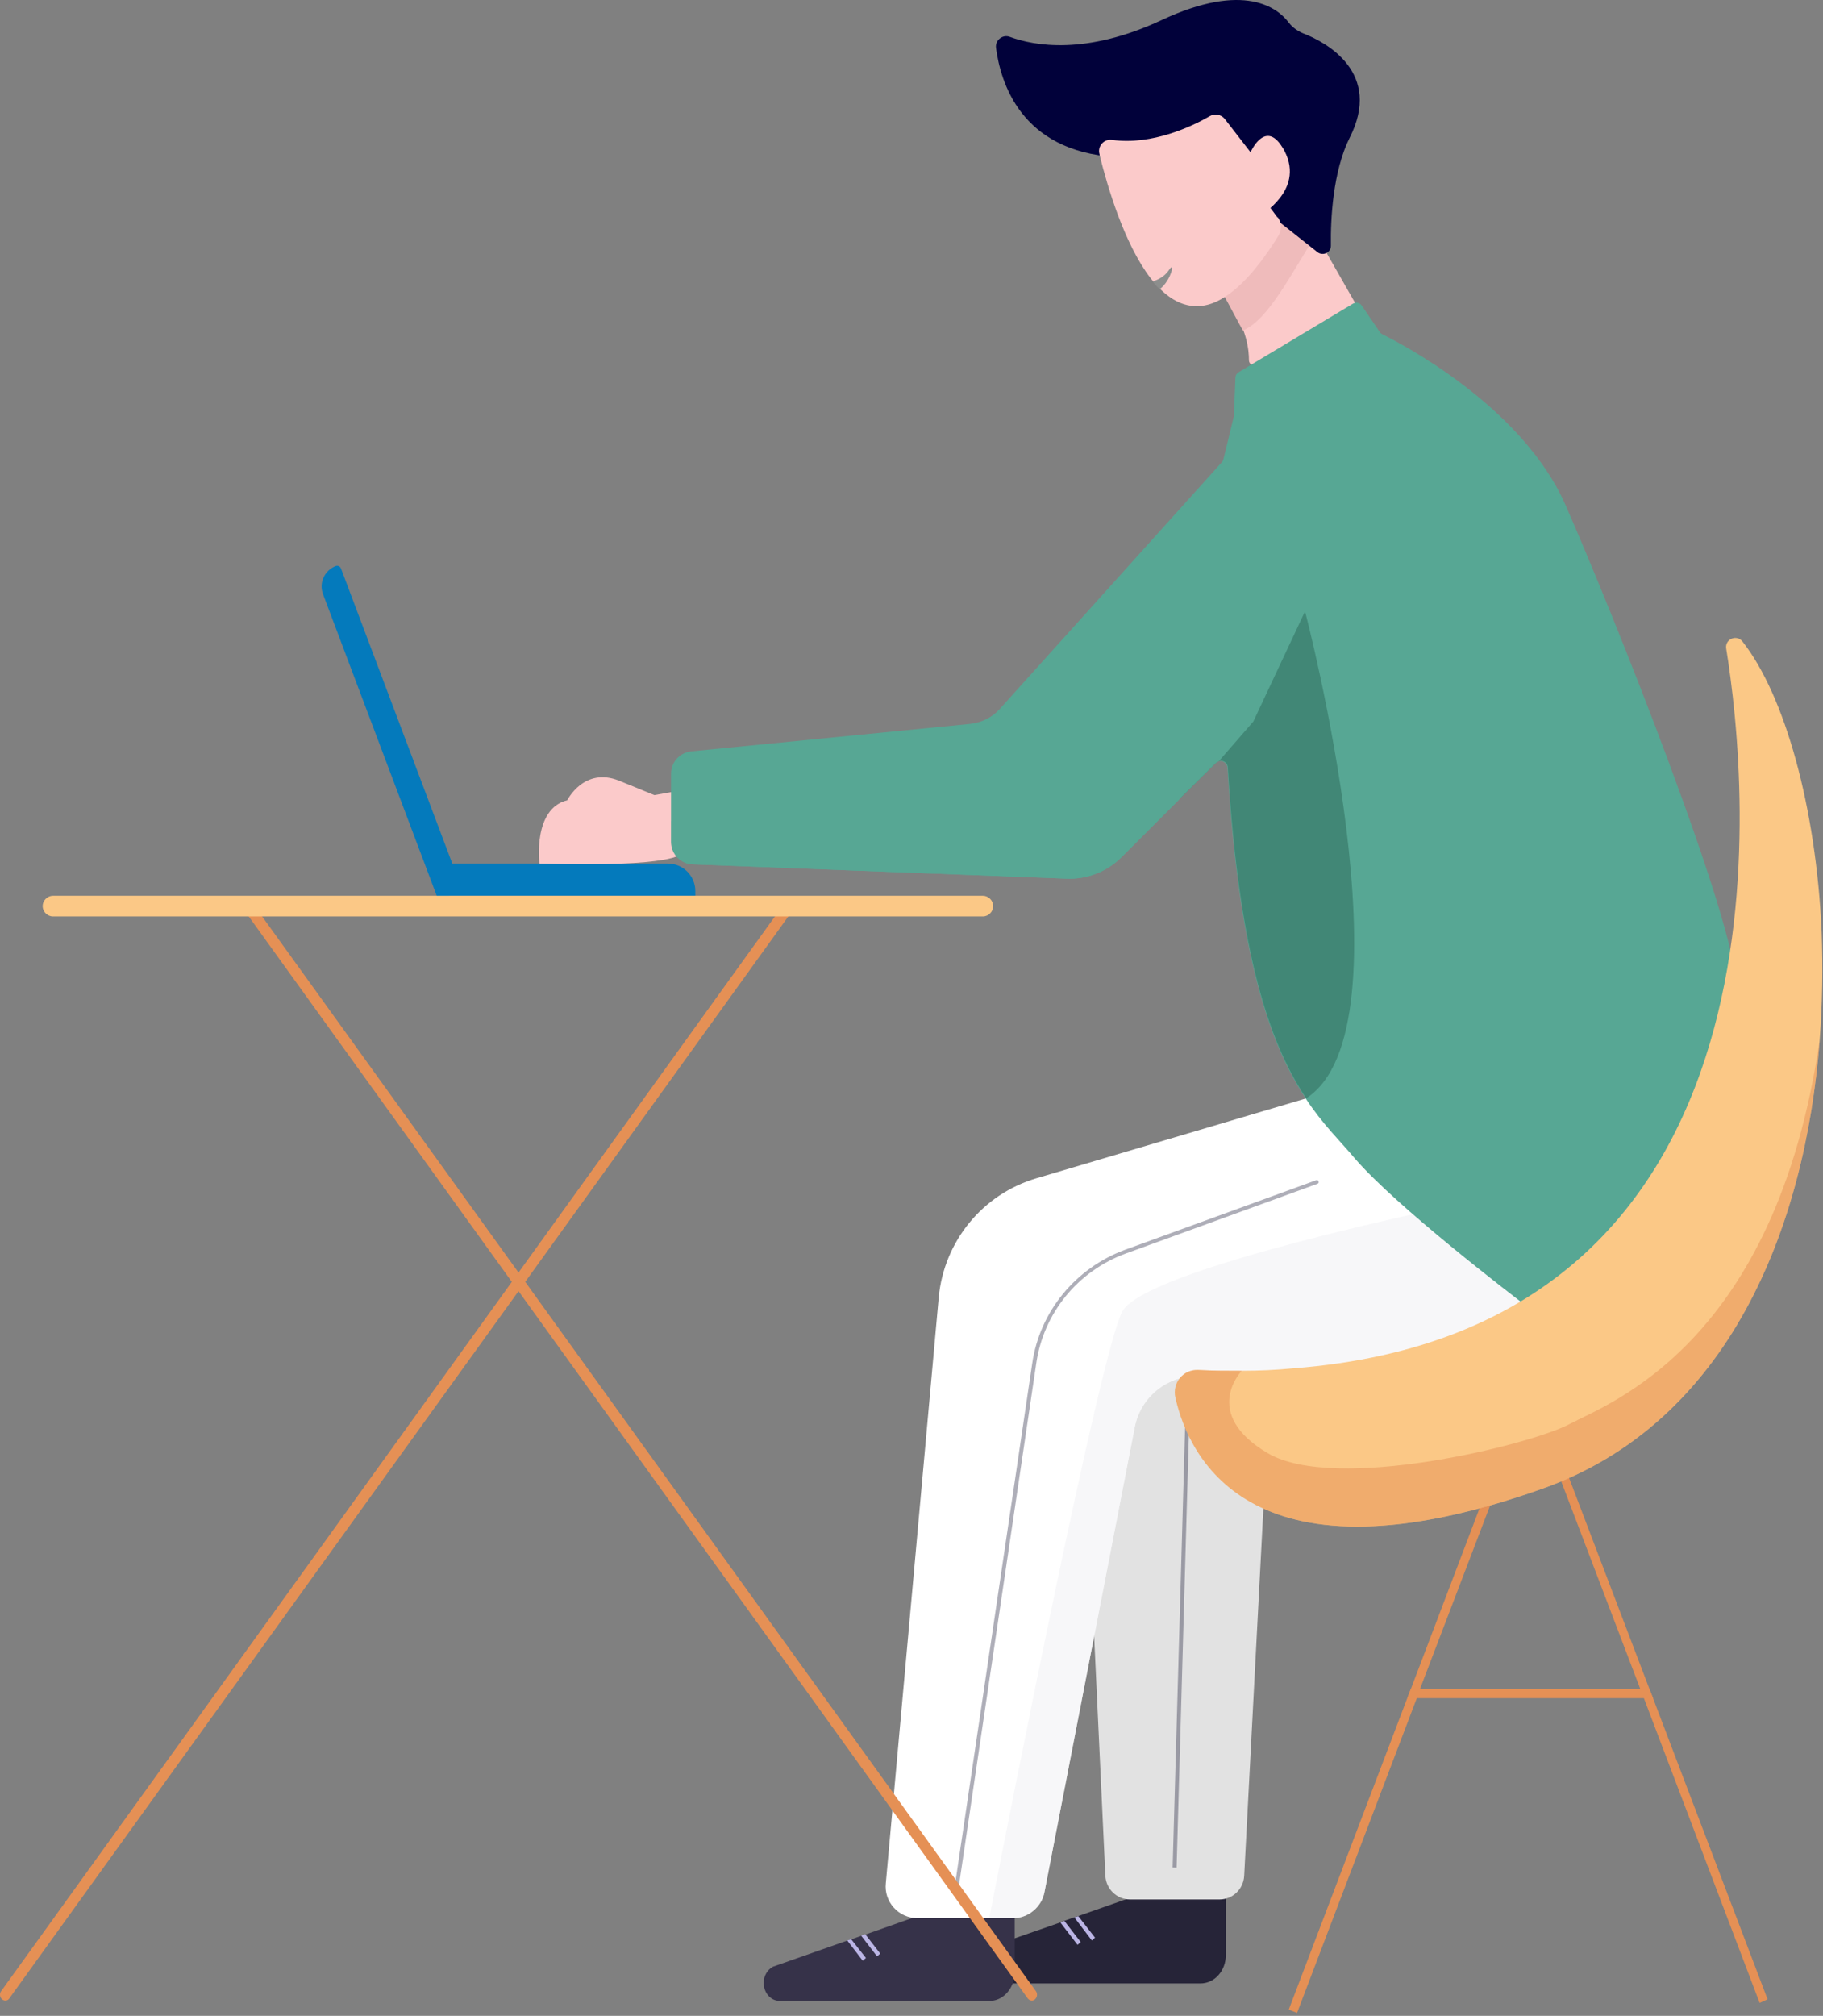 <svg width="199" height="220" viewBox="0 0 199 220" fill="none" xmlns="http://www.w3.org/2000/svg">
<rect x="0" y="0" width="199" height="220" fill="#808080" stroke="none"/>
<path d="M133.818 207.299V213.334C133.818 215.071 132.602 216.46 131.039 216.46H108.116C107.16 216.46 106.379 215.592 106.379 214.506C106.379 214.116 106.466 213.768 106.639 213.464C106.813 213.16 107.074 212.9 107.377 212.726L110.72 211.554L115.713 209.817L116.148 209.644L117.233 209.253L117.667 209.123L123.962 206.908L132.212 205.432C133.123 205.476 133.818 206.301 133.818 207.299Z" fill="#262438"/>
<path d="M131.517 29.118C131.343 29.335 131.387 29.639 131.56 29.813C132.429 30.681 133.123 31.55 133.688 32.331C133.862 32.592 134.035 32.809 134.209 33.069C136.119 35.978 136.336 38.192 136.336 39.321C136.336 39.669 136.684 39.972 137.031 39.842C141.459 38.409 146.583 35.327 148.102 34.415C148.363 34.285 148.406 33.938 148.276 33.677L143.717 25.688L142.849 24.169C142.805 24.125 142.762 24.082 142.718 24.039L139.723 21.564L138.768 20.739C138.551 20.565 138.203 20.565 138.03 20.826L131.517 29.118Z" fill="#FBCACA"/>
<path d="M129.911 19.002L130.779 33.33C131.691 33.286 132.646 32.982 133.644 32.331C133.818 32.592 135.511 35.848 135.685 36.065C138.507 34.893 141.025 29.683 143.63 25.688L142.718 24.082L139.679 21.564C140.548 20.478 141.416 18.655 140.157 16.354C140.07 16.18 139.983 16.05 139.896 15.92C135.381 16.527 129.911 19.002 129.911 19.002Z" fill="#EFBBBB"/>
<path d="M118.492 158.412L120.663 204.738C120.75 206.17 121.922 207.299 123.355 207.299H133.123C134.556 207.299 135.728 206.17 135.815 204.738L138.464 154.114L140.721 139.743L118.536 145.301V158.412H118.492Z" fill="#E2E2E2"/>
<path d="M137.726 22.693L143.804 27.512C144.412 27.989 145.323 27.555 145.28 26.774C145.237 23.952 145.497 18.698 147.321 15.051C150.924 7.975 144.846 4.631 142.241 3.633C141.633 3.372 141.069 2.982 140.678 2.461C139.506 0.898 135.859 -2.055 126.785 2.2C118.492 6.064 112.848 4.979 110.243 4.024C109.461 3.72 108.637 4.371 108.723 5.196C109.201 8.886 111.372 16.484 121.748 17.135C135.555 17.96 137.726 22.693 137.726 22.693Z" fill="#01013A"/>
<path d="M139.766 24.299C139.896 24.777 139.81 25.298 139.549 25.732C137.422 29.162 135.468 31.289 133.688 32.418C132.689 33.069 131.734 33.373 130.822 33.416C129.476 33.46 128.261 32.939 127.175 32.027C126.611 31.55 126.09 30.985 125.612 30.377C122.704 26.6 120.88 20.305 120.055 17.005C120.055 16.918 120.012 16.831 120.012 16.788C119.795 15.92 120.533 15.138 121.401 15.268C125.786 15.876 130.215 13.749 132.081 12.664C132.602 12.36 133.297 12.49 133.688 12.967L136.51 16.614C136.51 16.614 138.073 13.054 139.94 16.007C140.027 16.137 140.113 16.267 140.2 16.441C141.416 18.742 140.548 20.565 139.679 21.651C139.158 22.302 138.681 22.693 138.681 22.693L139.419 23.691C139.592 23.778 139.679 24.039 139.766 24.299Z" fill="#FBCACA"/>
<path d="M47.94 97.76H75.9V97.239C75.9 95.589 74.555 94.243 72.905 94.243H47.897V97.76H47.94Z" fill="#047ABC"/>
<path d="M47.854 98.237L50.502 97.239L37.217 62.028C37.13 61.811 36.869 61.681 36.652 61.767C35.437 62.245 34.785 63.591 35.263 64.85L47.854 98.237Z" fill="#047ABC"/>
<path d="M110.764 209.21V215.244C110.764 215.679 110.677 216.069 110.547 216.46C110.113 217.589 109.158 218.37 108.029 218.37H85.105C84.15 218.37 83.368 217.502 83.368 216.417C83.368 216.026 83.455 215.679 83.629 215.375C83.802 215.071 84.063 214.81 84.367 214.637L92.529 211.771L92.963 211.641L94.049 211.25L94.483 211.12L100.995 208.819L109.244 207.343C110.069 207.386 110.764 208.211 110.764 209.21Z" fill="#363249"/>
<path d="M166.901 152.421L179.058 184.332L179.449 185.33L192.083 218.587L192.951 218.197L180.447 185.33L180.057 184.332L167.77 152.073L166.901 152.421Z" fill="#E59055"/>
<path d="M140.678 219.326L141.59 219.673L154.658 185.33L155.005 184.332L166.771 153.55L165.859 153.159L154.007 184.332L153.616 185.33L140.678 219.326Z" fill="#E59055"/>
<path d="M153.616 185.33H180.447L180.057 184.332H154.007L153.616 185.33Z" fill="#E59055"/>
<path d="M74.338 93.157C74.338 93.157 73.99 94.677 58.881 94.243C58.881 94.243 58.143 88.251 61.92 87.34C61.92 87.34 63.744 83.649 67.608 85.212C71.429 86.775 71.429 86.775 71.429 86.775L74.338 86.254V93.157Z" fill="#FBCACA"/>
<path d="M178.016 143.173L170.375 145.301L147.017 151.77L131.3 150.207C127.783 149.859 124.57 152.247 123.876 155.721L114.02 206.474C113.716 208.124 112.24 209.34 110.59 209.34H100.17C98.086 209.34 96.48 207.56 96.697 205.519L102.471 141.61C103.036 135.489 107.247 130.322 113.152 128.585L148.493 118.122L163.168 130.582L174.369 140.091L178.016 143.173Z" fill="white"/>
<g opacity="0.32">
<path d="M104.512 205.649C104.382 205.649 104.295 205.519 104.295 205.389L112.674 148.817C113.499 143.13 117.407 138.397 122.79 136.4L143.674 128.802C143.804 128.759 143.891 128.802 143.934 128.933C143.978 129.063 143.934 129.15 143.804 129.193L122.921 136.791C117.667 138.701 113.89 143.303 113.109 148.861L104.729 205.432C104.729 205.563 104.642 205.649 104.512 205.649Z" fill="#000021"/>
</g>
<path d="M1.007 218.11L86.364 99.583L85.496 98.758L0.139 217.285C-0.078 217.545 -0.035 217.98 0.226 218.197C0.486 218.414 0.834 218.37 1.007 218.11Z" fill="#E59055"/>
<path opacity="0.58" d="M178.016 135.315L174.369 140.091L170.375 145.301L147.017 151.77L131.3 150.207C127.783 149.859 124.57 152.247 123.876 155.721L114.02 206.474C113.716 208.124 112.24 209.34 110.59 209.34H107.985C110.2 198.008 120.012 148.123 122.486 143.173C124.527 139.135 149.491 133.405 163.168 130.582C168.421 129.497 171.981 128.802 171.981 128.802L178.016 135.315Z" fill="#F2F2F4"/>
<path d="M112.197 218.11L26.84 99.583L27.708 98.758L113.065 217.285C113.282 217.545 113.239 217.98 112.978 218.197C112.761 218.414 112.414 218.37 112.197 218.11Z" fill="#E59055"/>
<g opacity="0.32">
<rect x="128.005" y="203.813" width="48.496" height="0.434" transform="rotate(-88.378 128.005 203.813)" fill="#000021"/>
</g>
<path d="M189.608 108.049C189.695 114.996 186.699 131.668 186.178 134.403C186.135 134.664 185.961 134.837 185.744 134.968L168.074 143.13C167.813 143.26 167.509 143.217 167.292 143.043C164.991 141.306 152.357 131.624 147.885 126.414C146.279 124.504 144.368 122.681 142.545 119.902C138.985 114.562 135.468 105.618 134.122 85.777C134.079 85.126 134.035 84.474 133.992 83.78C133.948 83.259 133.427 82.955 132.993 83.085C132.906 83.128 132.82 83.172 132.689 83.259L128.825 87.079L128.608 87.34L122.4 93.548C120.837 95.111 118.666 95.98 116.452 95.893L105.076 95.459L75.597 94.33C74.294 94.286 73.252 93.201 73.252 91.898V84.431C73.252 83.172 74.207 82.13 75.466 81.999L105.901 79.004C107.117 78.874 108.289 78.309 109.114 77.397L133.384 50.436C133.471 50.349 133.514 50.219 133.558 50.089L134.643 45.617C134.643 45.573 134.643 45.53 134.686 45.486L134.86 41.231C134.86 40.971 134.99 40.754 135.207 40.624L147.668 33.156C148.015 32.939 148.449 33.026 148.667 33.373L150.62 36.239C150.707 36.369 150.794 36.412 150.924 36.499C152.617 37.324 166.12 44.227 170.896 55.125C176.019 66.76 189.521 100.495 189.608 108.049Z" fill="#57A794"/>
<path d="M5.783 100.017H107.291C107.899 100.017 108.42 99.496 108.42 98.888C108.42 98.281 107.899 97.76 107.291 97.76H5.783C5.175 97.76 4.654 98.281 4.654 98.888C4.654 99.496 5.175 100.017 5.783 100.017Z" fill="#FBC886"/>
<path d="M198.639 113.476C197.076 134.099 188.653 155.243 168.421 162.45C136.814 173.695 129.824 159.281 128.304 152.508C127.957 150.901 129.173 149.425 130.822 149.512C132.429 149.599 134.035 149.599 135.555 149.599C137.465 149.599 139.332 149.512 141.112 149.338C197.076 145.083 190.78 85.256 188.436 70.798C188.262 69.756 189.565 69.192 190.216 70.016C194.818 75.878 198.248 88.034 198.856 101.754C198.986 105.575 198.943 109.525 198.639 113.476Z" fill="#FBC886"/>
<path d="M126.611 31.55C126.35 31.332 126.09 31.072 125.829 30.725C126.35 30.551 127.132 30.204 127.61 29.466C128.304 28.38 127.87 30.594 126.611 31.55Z" fill="#8D8E8D"/>
<path d="M142.588 119.859C139.028 114.518 135.511 105.575 134.165 85.733C134.122 85.082 134.079 84.431 134.035 83.736C133.992 83.085 133.21 82.781 132.733 83.259L128.869 87.079L142.458 66.717C142.458 66.717 154.441 112.261 142.588 119.859Z" fill="#418776"/>
<path d="M96.089 213.204L95.742 213.508L94.005 211.25L94.439 211.076L96.089 213.204Z" fill="#BBB5E5"/>
<path d="M94.526 213.681L94.179 213.985L92.486 211.771L92.92 211.641L94.526 213.681Z" fill="#BBB5E5"/>
<path d="M119.534 211.467L119.187 211.771L117.276 209.253L117.711 209.123L119.534 211.467Z" fill="#BBB5E5"/>
<path d="M117.971 211.945L117.624 212.249L115.757 209.817L116.191 209.644L117.971 211.945Z" fill="#BBB5E5"/>
<path d="M142.458 66.717L136.814 78.743L133.037 83.085C132.95 83.128 132.863 83.172 132.733 83.259L128.869 87.079L128.652 87.34L122.443 93.548C120.88 95.111 118.709 95.98 116.495 95.893L105.12 95.459L75.64 94.33C74.338 94.286 73.296 93.201 73.296 91.898V89.597L115.323 88.121L142.458 66.717Z" fill="#57A794"/>
<path opacity="0.49" d="M198.639 113.476C197.076 134.099 188.653 155.243 168.421 162.45C136.814 173.695 129.824 159.281 128.304 152.508C127.957 150.901 129.173 149.425 130.822 149.512C132.429 149.599 134.035 149.599 135.555 149.599C135.555 149.599 131.039 154.244 138.377 158.586C145.714 162.928 166.988 157.718 171.33 155.417C175.672 153.115 193.82 146.733 198.639 113.476Z" fill="#E59055"/>
</svg>
